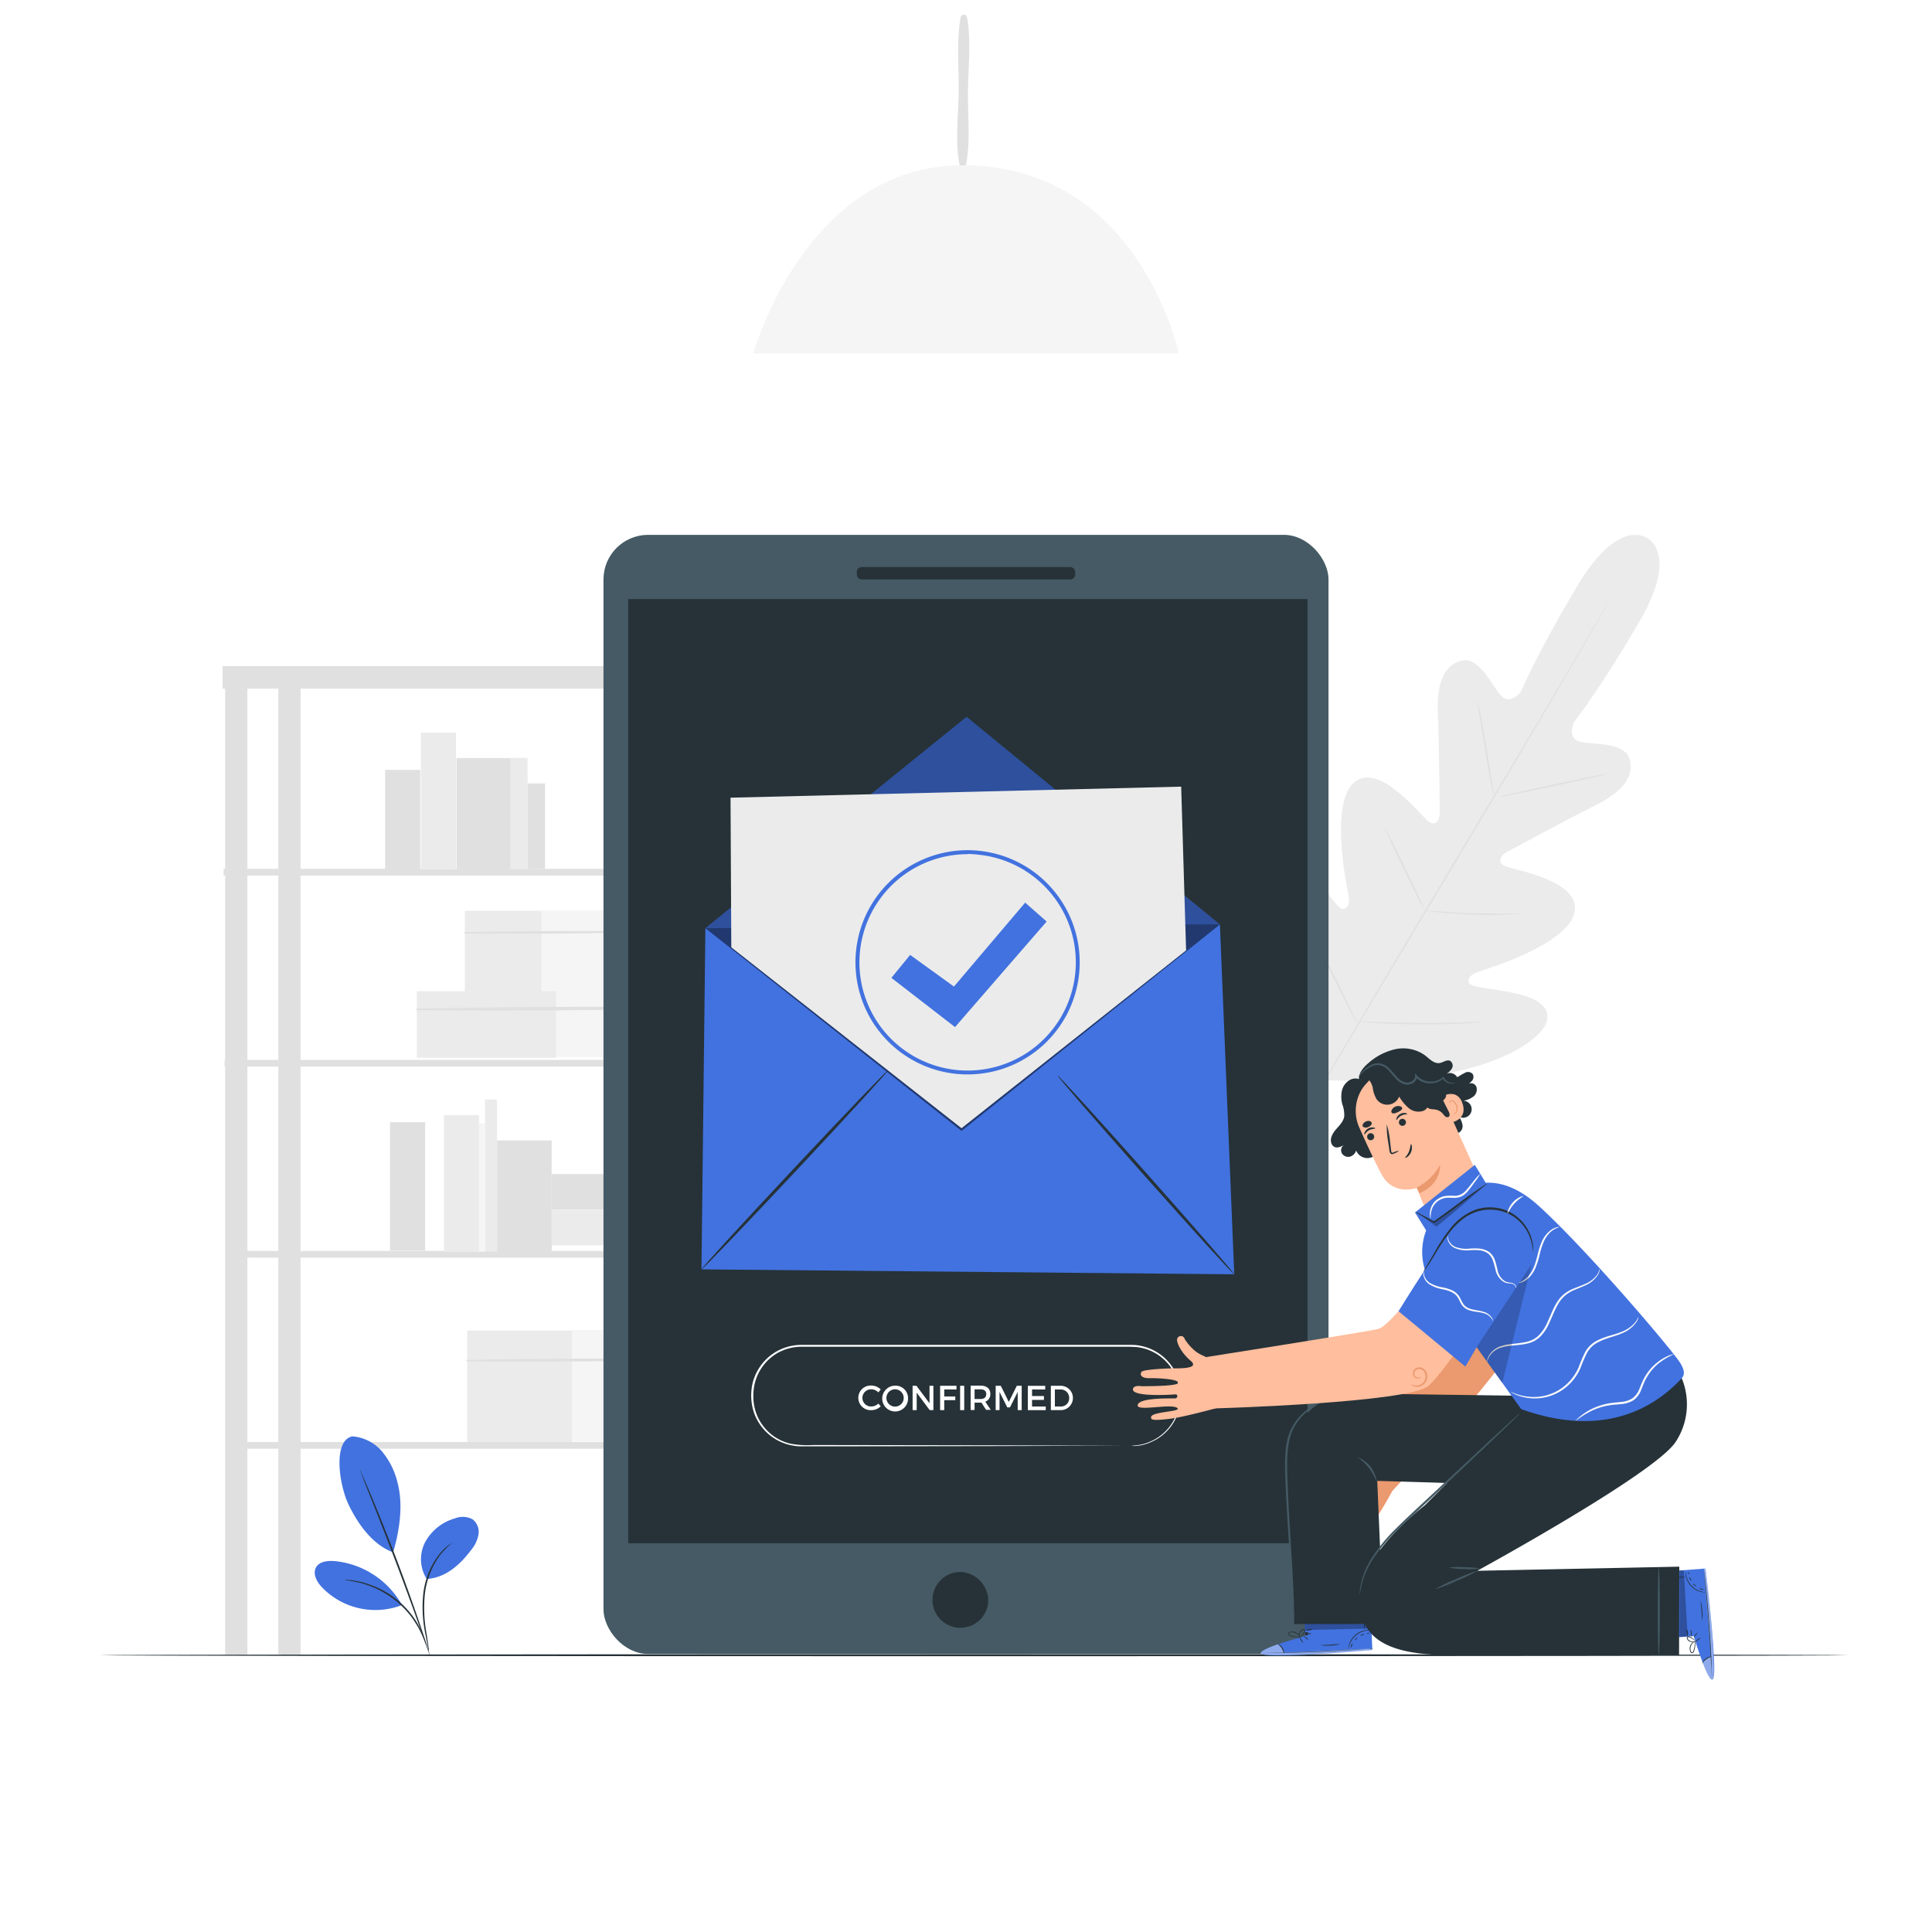 <svg class="animated" id="freepik_stories-confirmed" xmlns="http://www.w3.org/2000/svg" viewBox="0 0 500 500" version="1.1" xmlns:xlink="http://www.w3.org/1999/xlink" xmlns:svgjs="http://svgjs.com/svgjs"><style>svg#freepik_stories-confirmed:not(.animated) .animable {opacity: 0;}svg#freepik_stories-confirmed.animated #freepik--background-complete--inject-1 {animation: 1s 1 forwards cubic-bezier(.36,-0.01,.5,1.38) slideRight;animation-delay: 0s;}svg#freepik_stories-confirmed.animated #freepik--Floor--inject-1 {animation: 1s 1 forwards cubic-bezier(.36,-0.01,.5,1.38) slideRight;animation-delay: 0s;}svg#freepik_stories-confirmed.animated #freepik--Device--inject-1 {animation: 1s 1 forwards cubic-bezier(.36,-0.01,.5,1.38) zoomOut;animation-delay: 0s;}svg#freepik_stories-confirmed.animated #freepik--Envelope--inject-1 {animation: 1s 1 forwards cubic-bezier(.36,-0.01,.5,1.38) slideDown,1.5s Infinite  linear floating;animation-delay: 0s,1s;}svg#freepik_stories-confirmed.animated #freepik--Character--inject-1 {animation: 1s 1 forwards cubic-bezier(.36,-0.01,.5,1.38) slideDown;animation-delay: 0s;}svg#freepik_stories-confirmed.animated #freepik--Plant--inject-1 {animation: 1s 1 forwards cubic-bezier(.36,-0.01,.5,1.38) slideRight,1.5s Infinite  linear wind;animation-delay: 0s,1s;}            @keyframes slideRight {                0% {                    opacity: 0;                    transform: translateX(30px);                }                100% {                    opacity: 1;                    transform: translateX(0);                }            }                    @keyframes zoomOut {                0% {                    opacity: 0;                    transform: scale(1.5);                }                100% {                    opacity: 1;                    transform: scale(1);                }            }                    @keyframes slideDown {                0% {                    opacity: 0;                    transform: translateY(-30px);                }                100% {                    opacity: 1;                    transform: translateY(0);                }            }                    @keyframes floating {                0% {                    opacity: 1;                    transform: translateY(0px);                }                50% {                    transform: translateY(-10px);                }                100% {                    opacity: 1;                    transform: translateY(0px);                }            }                    @keyframes wind {                0% {                    transform: rotate( 0deg );                }                25% {                    transform: rotate( 1deg );                }                75% {                    transform: rotate( -1deg );                }            }        </style><g id="freepik--background-complete--inject-1" class="animable" style="transform-origin: 243.526px 216.066px;"><path d="M426.27,139.26s-7.25-5.57-17.82,12S393.61,179,393.61,179s-2.72,3.64-5.16,1-5.52-10-10.07-9.05c-4.71,1-6.6,6-6.26,13.67s.48,24.38.48,25.9-1,3.6-3,2-12.84-15.57-19.18-10-1.91,26.68-1.46,29-.08,3.25-1.2,3.74-4.33-4.57-7.59-8.43-7.72-7.77-11.11-4.25-5.5,19,7.48,45.24l6.81,11.78,13.66.21c29.27-1.32,41.78-10.62,43.23-15.29s-4.13-6.68-9.09-7.67-10.93-1.37-11.05-2.59.46-2.12,2.71-2.85,22.87-7,24.68-15.27-15.72-11-18-12-.93-2.86.37-3.57,16.07-8.7,22.92-12.09,10.35-7.48,8.94-12.08c-1.35-4.44-9.26-3.6-12.78-4.45s-1.65-5-1.65-5,6.91-8.68,17.16-26.4,1.64-21.43,1.64-21.43" style="fill: rgb(235, 235, 235); transform-origin: 377.981px 209.116px;" id="eloxqonptnkjj" class="animable"></path><path d="M416.77,155s-.06.13-.19.38l-.62,1.1c-.55,1-1.36,2.39-2.39,4.21-2.08,3.65-5.13,8.92-8.92,15.41-7.58,13-18.2,30.84-30,50.52s-22.46,37.51-30.1,50.45l-9,15.35-2.46,4.16-.65,1.08c-.15.25-.23.36-.23.36s.06-.13.19-.38.35-.63.61-1.1l2.4-4.21c2.08-3.65,5.13-8.92,8.92-15.41,7.58-13,18.2-30.84,30-50.52s22.46-37.51,30.1-50.45l9-15.34,2.46-4.17.65-1.08C416.69,155.06,416.77,155,416.77,155Z" style="fill: rgb(224, 224, 224); transform-origin: 374.49px 226.51px;" id="el8znvkw725pp" class="animable"></path><path d="M382.28,181.33a4,4,0,0,1,.28.94c.15.62.35,1.51.58,2.62.46,2.21,1,5.28,1.57,8.69s1,6.39,1.39,8.71c.17,1.05.32,1.93.43,2.64a5.27,5.27,0,0,1,.13,1,4.25,4.25,0,0,1-.29-.94c-.15-.61-.35-1.51-.57-2.62-.44-2.21-.95-5.29-1.51-8.7s-1.06-6.38-1.44-8.7c-.18-1-.33-1.92-.45-2.63A4.74,4.74,0,0,1,382.28,181.33Z" style="fill: rgb(224, 224, 224); transform-origin: 384.47px 193.63px;" id="el5jvghs2qe07" class="animable"></path><path d="M387.88,206.23c0-.11,6.27-1.54,14-3.18s14.1-2.89,14.13-2.78-6.26,1.54-14,3.19S387.91,206.35,387.88,206.23Z" style="fill: rgb(224, 224, 224); transform-origin: 401.945px 203.251px;" id="ela908umek4an" class="animable"></path><path d="M368.41,235.64a4.24,4.24,0,0,1,1,0l2.72.2c2.3.17,5.48.39,9,.5s6.7.12,9,.1h2.73a3.89,3.89,0,0,1,1,0,4.35,4.35,0,0,1-1,.12c-.65,0-1.58.11-2.73.15-2.31.1-5.5.15-9,0s-6.71-.38-9-.62c-1.15-.13-2.08-.24-2.72-.34A3.92,3.92,0,0,1,368.41,235.64Z" style="fill: rgb(224, 224, 224); transform-origin: 381.135px 236.208px;" id="elesqbwwbdqm" class="animable"></path><path d="M358.38,214.23a3.56,3.56,0,0,1,.48.8c.31.61.7,1.35,1.16,2.24,1,1.9,2.26,4.54,3.68,7.47s2.68,5.58,3.57,7.52c.41.9.76,1.67,1,2.3a3.48,3.48,0,0,1,.33.87,3.56,3.56,0,0,1-.48-.8c-.31-.61-.7-1.36-1.16-2.24-1-1.9-2.26-4.54-3.68-7.47s-2.68-5.59-3.57-7.52l-1-2.3A4.31,4.31,0,0,1,358.38,214.23Z" style="fill: rgb(224, 224, 224); transform-origin: 363.49px 224.83px;" id="el5xacksqbw0s" class="animable"></path><path d="M337.89,238a7.56,7.56,0,0,1,.6,1l1.5,2.87c1.24,2.43,2.94,5.8,4.79,9.53s3.51,7.13,4.69,9.59l1.37,2.93a5.47,5.47,0,0,1,.45,1.1,9.15,9.15,0,0,1-.6-1l-1.49-2.87c-1.25-2.43-2.95-5.8-4.8-9.53s-3.5-7.12-4.68-9.59l-1.38-2.93A5.21,5.21,0,0,1,337.89,238Z" style="fill: rgb(224, 224, 224); transform-origin: 344.59px 251.51px;" id="el36nhuw16dln" class="animable"></path><path d="M351.16,264.31a6.88,6.88,0,0,1,1.27,0l3.46.14c2.92.11,7,.24,11.42.27s8.5-.05,11.42-.13l3.47-.09a7.88,7.88,0,0,1,1.27,0,7.44,7.44,0,0,1-1.27.15c-.81.07-2,.15-3.46.22-2.92.15-7,.28-11.43.25s-8.51-.21-11.43-.4c-1.47-.09-2.65-.18-3.46-.26A6.69,6.69,0,0,1,351.16,264.31Z" style="fill: rgb(224, 224, 224); transform-origin: 367.315px 264.702px;" id="elfrx3sy49vzh" class="animable"></path><g id="el0le1cd089ire"><rect x="58.27" y="172.79" width="5.75" height="255.52" style="fill: rgb(224, 224, 224); transform-origin: 61.145px 300.55px; transform: rotate(-0.31deg);" class="animable" id="el9prpk1jx12i"></rect></g><g id="el4z4o3v2t8bk"><rect x="72.03" y="172.71" width="5.75" height="255.52" style="fill: rgb(224, 224, 224); transform-origin: 74.905px 300.47px; transform: rotate(-0.31deg);" class="animable" id="elrmrroudjvsj"></rect></g><g id="eltq2vygmglo8"><rect x="192.3" y="172.07" width="5.75" height="255.52" style="fill: rgb(224, 224, 224); transform-origin: 195.175px 299.83px; transform: rotate(-0.31deg);" class="animable" id="el06il83ygxyv"></rect></g><g id="elxkht44uyzdn"><rect x="206.07" y="172" width="5.75" height="255.52" style="fill: rgb(224, 224, 224); transform-origin: 208.945px 299.76px; transform: rotate(-0.31deg);" class="animable" id="elydigjno10d"></rect></g><g id="elyg01pa3kh"><rect x="57.6" y="172.39" width="153.55" height="5.83" style="fill: rgb(224, 224, 224); transform-origin: 134.375px 175.305px; transform: rotate(-0.31deg);" class="animable" id="elvaijajoz2b"></rect></g><g id="elmk9u2ghlw5"><rect x="57.87" y="224.85" width="153.55" height="1.74" style="fill: rgb(224, 224, 224); transform-origin: 134.645px 225.72px; transform: rotate(-0.31deg);" class="animable" id="elh6uonnpcipe"></rect></g><g id="ele0kzemg5wfl"><rect x="58.13" y="274.3" width="153.55" height="1.74" style="fill: rgb(224, 224, 224); transform-origin: 134.905px 275.17px; transform: rotate(-0.31deg);" class="animable" id="elfc1qava3cm6"></rect></g><g id="els5ecq10g7k"><rect x="58.4" y="323.74" width="153.55" height="1.74" style="fill: rgb(224, 224, 224); transform-origin: 135.175px 324.61px; transform: rotate(-0.31deg);" class="animable" id="elr956c0ft83o"></rect></g><g id="eld5okscvz07g"><rect x="58.66" y="373.19" width="153.55" height="1.74" style="fill: rgb(224, 224, 224); transform-origin: 135.435px 374.06px; transform: rotate(-0.31deg);" class="animable" id="el44b1itn90ms"></rect></g><g id="el5t907pzi6ai"><rect x="120.91" y="344.34" width="27.2" height="28.86" style="fill: rgb(235, 235, 235); transform-origin: 134.51px 358.77px; transform: rotate(-0.573deg);" class="animable" id="elg6j2ezftbed"></rect></g><g id="eluw6unnsq1r"><rect x="147.99" y="344.19" width="27.2" height="28.86" style="fill: rgb(245, 245, 245); transform-origin: 161.59px 358.62px; transform: rotate(-0.31deg);" class="animable" id="el4stksm6927t"></rect></g><path d="M120.88,352.31c18.07.18,36.2,0,54.27-.26a.21.21,0,0,0,0-.42c-18.07-.09-36.2-.05-54.27.32a.18.18,0,0,0,0,.36Z" style="fill: rgb(224, 224, 224); transform-origin: 148.031px 351.986px;" id="elugifmw9t5yf" class="animable"></path><g id="el1c64tj6fyjc"><rect x="120.31" y="235.7" width="19.92" height="21.13" style="fill: rgb(235, 235, 235); transform-origin: 130.27px 246.265px; transform: rotate(-0.573deg);" class="animable" id="elgh4m7xxcwod"></rect></g><g id="elplijvvv9u6o"><rect x="140.14" y="235.59" width="19.92" height="21.13" style="fill: rgb(245, 245, 245); transform-origin: 150.1px 246.155px; transform: rotate(-0.573deg);" class="animable" id="el1pcmckcns7p"></rect></g><path d="M120.29,241.59q19.86.16,39.75-.18a.22.22,0,0,0,0-.43c-13.23-.07-26.51,0-39.75.25a.18.18,0,0,0,0,.36Z" style="fill: rgb(224, 224, 224); transform-origin: 140.162px 241.298px;" id="eldi51z9ww5st" class="animable"></path><g id="el47bvd1iyyic"><rect x="107.88" y="256.53" width="36.2" height="17.22" style="fill: rgb(235, 235, 235); transform-origin: 125.98px 265.14px; transform: rotate(-0.573deg);" class="animable" id="el8ceryxlmsxf"></rect></g><g id="elp7ocjcwdvh"><rect x="143.9" y="256.33" width="36.2" height="17.22" style="fill: rgb(245, 245, 245); transform-origin: 162px 264.94px; transform: rotate(-0.573deg);" class="animable" id="elrdaitl4bcqa"></rect></g><path d="M107.86,261.41c24,.27,48.18,0,72.22-.35a.22.22,0,0,0,0-.43c-24.05-.12-48.18-.11-72.22.42a.18.18,0,0,0,0,.36Z" style="fill: rgb(224, 224, 224); transform-origin: 143.968px 261.044px;" id="elxmv7t5tpxw" class="animable"></path><g id="elbla8kfcv60u"><rect x="108.92" y="189.61" width="9.09" height="35.45" style="fill: rgb(235, 235, 235); transform-origin: 113.465px 207.335px; transform: rotate(-0.31deg);" class="animable" id="elhorvhsqhsst"></rect></g><g id="elmvtdf4fkg9j"><rect x="99.67" y="199.24" width="9.09" height="25.78" style="fill: rgb(224, 224, 224); transform-origin: 104.215px 212.13px; transform: rotate(-0.31deg);" class="animable" id="el470lh05owf1"></rect></g><g id="el3ui2fp94hpn"><rect x="118.14" y="196.19" width="14.13" height="28.73" style="fill: rgb(224, 224, 224); transform-origin: 125.205px 210.555px; transform: rotate(-0.31deg);" class="animable" id="elwm607w3syl"></rect></g><g id="elsa943ikadee"><rect x="132.05" y="196.14" width="4.49" height="28.73" style="fill: rgb(235, 235, 235); transform-origin: 134.295px 210.505px; transform: rotate(-0.573deg);" class="animable" id="elb39ydi7cs9"></rect></g><g id="el6dg1dwqpyfr"><rect x="136.56" y="202.75" width="4.49" height="22.09" style="fill: rgb(224, 224, 224); transform-origin: 138.805px 213.795px; transform: rotate(-0.31deg);" class="animable" id="elvshhsb1z739"></rect></g><g id="elr5erqjwk6n"><rect x="100.93" y="290.43" width="9.09" height="33.24" style="fill: rgb(224, 224, 224); transform-origin: 105.475px 307.05px; transform: rotate(22.29deg);" class="animable" id="eldtkd9mjb15"></rect></g><g id="elnj0lkepng3n"><rect x="114.87" y="288.59" width="9.09" height="35.45" style="fill: rgb(235, 235, 235); transform-origin: 119.415px 306.315px; transform: rotate(-0.31deg);" class="animable" id="elbqe9lddsmoj"></rect></g><g id="elb15wks7lryk"><rect x="128.64" y="295.15" width="14.13" height="28.73" style="fill: rgb(224, 224, 224); transform-origin: 135.705px 309.515px; transform: rotate(-0.31deg);" class="animable" id="elnhvhyg09ie"></rect></g><g id="elwoyv0br172m"><rect x="125.52" y="284.55" width="3.09" height="39.37" style="fill: rgb(235, 235, 235); transform-origin: 127.065px 304.235px; transform: rotate(-0.31deg);" class="animable" id="el5u9kxbayjzs"></rect></g><g id="el8j2fkizty9a"><rect x="123.99" y="290.7" width="1.55" height="33.24" style="fill: rgb(245, 245, 245); transform-origin: 124.765px 307.32px; transform: rotate(-0.31deg);" class="animable" id="el2vtww5d1unl"></rect></g><g id="elx6vqmxeh4zb"><rect x="158.83" y="306.44" width="1.55" height="33.24" style="fill: rgb(245, 245, 245); transform-origin: 159.605px 323.06px; transform: rotate(-90.31deg);" class="animable" id="el30skghwcqha"></rect></g><g id="elkk9gwyjyey"><rect x="142.81" y="313.08" width="36.23" height="9.19" style="fill: rgb(235, 235, 235); transform-origin: 160.925px 317.675px; transform: rotate(-0.31deg);" class="animable" id="el82gzfnvs308"></rect></g><g id="elwlt3ibs3o"><rect x="142.76" y="303.84" width="29.1" height="9.19" style="fill: rgb(224, 224, 224); transform-origin: 157.31px 308.435px; transform: rotate(-0.573deg);" class="animable" id="el1qhoyy5l0h1"></rect></g><path d="M249.93,43c1.29-6.1.51-13.06.58-19.28s.86-13.17-.25-19.31a.86.86,0,0,0-1.64,0c-1.12,6.15-.46,13.06-.52,19.31s-1,13.18.3,19.28a.8.8,0,0,0,1.53,0Z" style="fill: rgb(224, 224, 224); transform-origin: 249.282px 23.688px;" id="elldm6csms8i" class="animable"></path><path d="M194.94,91.45H305.06s-10.17-48.67-55.89-48.67C208.49,42.78,194.94,91.45,194.94,91.45Z" style="fill: rgb(245, 245, 245); transform-origin: 250px 67.115px;" id="elbck8ue6ub1r" class="animable"></path></g><g id="freepik--Floor--inject-1" class="animable" style="transform-origin: 252.105px 428.37px;"><path d="M478.44,428.37c0,.14-101.34.26-226.32.26s-226.35-.12-226.35-.26,101.32-.26,226.35-.26S478.44,428.22,478.44,428.37Z" style="fill: rgb(38, 50, 56); transform-origin: 252.105px 428.37px;" id="elqe3r317kb3k" class="animable"></path></g><g id="freepik--Device--inject-1" class="animable animator-active" style="transform-origin: 250px 283.23px;"><rect x="156.18" y="138.42" width="187.64" height="289.62" rx="11.55" style="fill: rgb(69, 90, 100); transform-origin: 250px 283.23px;" id="eleunpmlioo35" class="animable"></rect><path d="M255.75,414.57a7.22,7.22,0,1,1-7.2-7.74A7.49,7.49,0,0,1,255.75,414.57Z" style="fill: rgb(38, 50, 56); transform-origin: 248.542px 414.05px;" id="el0jjxjnt2991t" class="animable"></path><rect x="221.74" y="146.76" width="56.51" height="3.2" rx="1.22" style="fill: rgb(38, 50, 56); transform-origin: 249.995px 148.36px;" id="eldg0qcjg0lhu" class="animable"></rect><rect x="162.58" y="155.04" width="175.8" height="244.35" style="fill: rgb(38, 50, 56); transform-origin: 250.48px 277.215px;" id="el72zf03zmyy3" class="animable"></rect><path d="M292.74,374.17l.65-.06a13.39,13.39,0,0,0,1.88-.25,12.62,12.62,0,0,0,2.9-1,12.14,12.14,0,0,0,3.41-2.4,12.39,12.39,0,0,0,2.86-4.36,13.49,13.49,0,0,0,.81-6.12A12.54,12.54,0,0,0,296.13,349a14.16,14.16,0,0,0-2.08-.4c-.72,0-1.44-.08-2.19-.07H287.3l-9.67,0-21.35,0-48.91,0a12.76,12.76,0,0,0-6.06,1.58A12.48,12.48,0,0,0,195,360.28a13.32,13.32,0,0,0,.91,6,12.83,12.83,0,0,0,3.49,4.76,12.54,12.54,0,0,0,5.18,2.59,24.55,24.55,0,0,0,5.75.35H216l39.95.06,26.93.08,7.32.05,1.9,0,.65,0-.65,0-1.9,0-7.32,0-26.93.08-39.95.06h-8.61c-.49,0-1,0-1.49-.09a14.58,14.58,0,0,1-1.47-.26,13,13,0,0,1-5.39-2.69,13.37,13.37,0,0,1-3.64-4.95,13.83,13.83,0,0,1-.95-6.18,12.61,12.61,0,0,1,1.95-6,12.89,12.89,0,0,1,4.66-4.44,13.23,13.23,0,0,1,6.32-1.65l48.91,0,21.35,0h14.23c.74,0,1.49,0,2.23.07a15,15,0,0,1,2.14.43A12.86,12.86,0,0,1,305.54,360a13.69,13.69,0,0,1-.87,6.23,12.61,12.61,0,0,1-2.94,4.41,12.28,12.28,0,0,1-3.49,2.4,12.81,12.81,0,0,1-2.95,1,11.91,11.91,0,0,1-1.9.19C293,374.18,292.74,374.17,292.74,374.17Z" style="fill: rgb(255, 255, 255); transform-origin: 250.005px 361.18px;" id="elsie2u37wxhj" class="animable"></path><path d="M227.93,359.58l-.62.78a2.43,2.43,0,0,0-1.75-.8,2.22,2.22,0,1,0,0,4.43,2.57,2.57,0,0,0,1.75-.74l.63.7a3.58,3.58,0,0,1-2.44,1,3.19,3.19,0,1,1,0-6.37A3.48,3.48,0,0,1,227.93,359.58Z" style="fill: rgb(255, 255, 255); transform-origin: 225.036px 361.765px;" id="el6fp2udxjtvd" class="animable"></path><path d="M235,361.79a3.34,3.34,0,1,1-3.34-3.18A3.22,3.22,0,0,1,235,361.79Zm-5.6,0a2.26,2.26,0,0,0,2.27,2.24,2.24,2.24,0,1,0-2.27-2.24Z" style="fill: rgb(255, 255, 255); transform-origin: 231.664px 361.949px;" id="el8mghkq4v3q7" class="animable"></path><path d="M240.6,364.94l-3.36-4.52v4.52h-1.06v-6.3h1l3.38,4.53v-4.53h1v6.3Z" style="fill: rgb(255, 255, 255); transform-origin: 238.87px 361.79px;" id="elgdjo8hebht" class="animable"></path><path d="M244.37,359.59v1.82h2.86v.95h-2.86v2.58H243.3v-6.3h4.24v.95Z" style="fill: rgb(255, 255, 255); transform-origin: 245.42px 361.79px;" id="elw62hx2pj73a" class="animable"></path><path d="M248.48,364.94v-6.3h1.06v6.3Z" style="fill: rgb(255, 255, 255); transform-origin: 249.01px 361.79px;" id="el19es56ligqh" class="animable"></path><path d="M254,363h-1.78v1.9H251.2v-6.3h2.55c1.61,0,2.54.78,2.54,2.15a2,2,0,0,1-1.3,2l1.41,2.11h-1.21Zm-.29-.94c1,0,1.53-.42,1.53-1.27s-.55-1.23-1.53-1.23h-1.49v2.5Z" style="fill: rgb(255, 255, 255); transform-origin: 253.8px 361.75px;" id="el38ojk4pf6x6" class="animable"></path><path d="M263.38,364.94v-4.71l-2,4h-.7l-2-4v4.71h-1v-6.3H259l2.08,4.18,2.07-4.18h1.26v6.3Z" style="fill: rgb(255, 255, 255); transform-origin: 261.045px 361.79px;" id="el9r0nypzv8b" class="animable"></path><path d="M267.09,359.59v1.7h3.08v1h-3.08V364h3.55v.95H266v-6.3h4.5v.95Z" style="fill: rgb(255, 255, 255); transform-origin: 268.32px 361.8px;" id="el5pvyuji9q5a" class="animable"></path><path d="M274.52,358.64a3.15,3.15,0,1,1,0,6.3h-2.56v-6.3ZM273,364h1.54a2.11,2.11,0,0,0,2.16-2.19,2.15,2.15,0,0,0-2.2-2.21H273Z" style="fill: rgb(255, 255, 255); transform-origin: 274.815px 361.79px;" id="elbvr8piypw6g" class="animable"></path></g><g id="freepik--Envelope--inject-1" class="animable" style="transform-origin: 250.48px 257.656px;"><polygon points="182.55 240.22 315.71 239.26 319.42 329.79 181.54 328.51 182.55 240.22" style="fill: #4272DF; transform-origin: 250.48px 284.525px;" id="elv5lulzkpnms" class="animable"></polygon><polyline points="182.55 240.22 250.15 185.52 315.71 239.26" style="fill: #4272DF; transform-origin: 249.13px 212.87px;" id="eluopk1uhcs9h" class="animable"></polyline><g id="elgeiggj0qmz"><g style="opacity: 0.3; transform-origin: 249.13px 212.87px;" class="animable" id="elhl9x4spywvl"><polyline points="182.55 240.22 250.15 185.52 315.71 239.26" id="elixdl7x890wn" class="animable" style="transform-origin: 249.13px 212.87px;"></polyline></g></g><path d="M181.54,328.51c-.17-.15,10.49-11.79,23.81-26s24.24-25.59,24.41-25.43-10.49,11.79-23.81,26S181.71,328.67,181.54,328.51Z" style="fill: rgb(38, 50, 56); transform-origin: 205.65px 302.795px;" id="eldr418gjj1rl" class="animable"></path><path d="M319.42,329.79c-.17.15-10.55-11.25-23.18-25.47s-22.74-25.87-22.57-26,10.55,11.25,23.18,25.47S319.59,329.64,319.42,329.79Z" style="fill: rgb(38, 50, 56); transform-origin: 296.545px 304.055px;" id="el9oxw6oje5zv" class="animable"></path><g id="el8gfjte0xwjd"><g style="opacity: 0.5; transform-origin: 249.13px 265.97px;" class="animable" id="elru0sfau637"><polyline points="315.71 239.26 248.84 292.68 182.55 240.22" id="el5ats7l57l7" class="animable" style="transform-origin: 249.13px 265.97px;"></polyline></g></g><polygon points="189.26 245.17 189.06 206.44 305.69 203.58 306.96 245.96 248.84 291.98 189.26 245.17" style="fill: rgb(235, 235, 235); transform-origin: 248.01px 247.78px;" id="el9avd5ul5z5m" class="animable"></polygon><path d="M250.47,278.06a29,29,0,0,1-28.89-32.28,29,29,0,0,1,57.66,6.53h0a29,29,0,0,1-28.77,25.75Zm-.08-57a28,28,0,1,0,27.85,31.17h0a28,28,0,0,0-24.68-31A28.2,28.2,0,0,0,250.39,221Z" style="fill: #4272DF; transform-origin: 250.409px 249.045px;" id="el1kyuk1m34um" class="animable"></path><polygon points="230.69 253.07 235.54 247.13 246.88 255.32 265.31 233.6 270.87 238.49 247.16 265.81 230.69 253.07" style="fill: #4272DF; transform-origin: 250.78px 249.705px;" id="el0lvp8ryw2cda" class="animable"></polygon></g><g id="freepik--Character--inject-1" class="animable" style="transform-origin: 368.426px 353.036px;"><path d="M375.93,292.34a1.2,1.2,0,0,0,1.77.71,2,2,0,0,0,.78-2,5.79,5.79,0,0,0-.89-2.06,2.2,2.2,0,1,0,1.11-4.12,5.75,5.75,0,0,0,2.62-1.09,2.33,2.33,0,0,0,.74-2.58,1.48,1.48,0,0,0-2.35-.46,4.32,4.32,0,0,0,1.33-1.15,1.48,1.48,0,0,0,.07-1.66,1.61,1.61,0,0,0-1.87-.34,15.68,15.68,0,0,0-1.77,1,4.64,4.64,0,0,1-4.64-.17l-3.73,3.08Z" style="fill: rgb(38, 50, 56); transform-origin: 375.644px 285.324px;" id="elgqvmxsql6zg" class="animable"></path><path d="M356,275.41a5.71,5.71,0,0,0-3.88,4.77,3,3,0,0,0,.55,2.25,2.69,2.69,0,0,0,2.63.72,6.79,6.79,0,0,0,2.51-1.31,5,5,0,0,0,2.36-3.13,3.2,3.2,0,0,0-2-3.13,4.71,4.71,0,0,0-3.83.22" style="fill: rgb(38, 50, 56); transform-origin: 356.129px 279.259px;" id="elm10eydjc4h" class="animable"></path><path d="M359.23,293.88a11.63,11.63,0,0,1-1.65,3.72,4.88,4.88,0,0,1-3.37,2.09,3.12,3.12,0,0,1-3.24-1.94,2.31,2.31,0,0,1-1.66,1.6,1.91,1.91,0,0,1-2.06-.92,1.64,1.64,0,0,1,.58-2.11c-.8.45-1.8.91-2.59.44a1.64,1.64,0,0,1-.7-.93c-.41-1.26.37-2.58,1.24-3.58s1.89-2,2.1-3.28a7.68,7.68,0,0,0-.47-3.12,7.41,7.41,0,0,1-.14-3.5,4.3,4.3,0,0,1,2-2.82,3,3,0,0,1,3.32.19l.17,1.7,6.5,12.46" style="fill: rgb(38, 50, 56); transform-origin: 351.844px 289.414px;" id="elyplt7gqay2i" class="animable"></path><path d="M374.78,313.7s2.33,24.65.37,27.86-26,36.76-26,36.76l.06,0c-.47.2-1,.39-1.52.6a8,8,0,0,1-2.61.46,11.76,11.76,0,0,1-3.28-.31c-1-.34-1.83.67-1.31,1.43s3.15,1.74,6.41,1.43-.41,3.3-1.72,4.64-5.17,5.69-5.07,6.42c.14,1.07,1.31,1.12,2.59-.25s5.39-5.22,6.07-4.49-6.1,7.46-6.1,7.46-1.68,1.21-.92,2.08c1.35,1.56,8-6.14,8.63-6.89.43-.52,1.19.24.7.77s-6.9,6.58-5.53,8.18c1.05,1.23,5.54-6.29,7.56-6.8s-4,5.35-2.93,6.49c.39.42.74.68,3.7-3.19a110.89,110.89,0,0,0,6.45-10.48c3.15-3.41,34.2-37.12,34.44-43.42.25-6.63,1.44-29.07,1.44-29.07Z" style="fill: rgb(235, 153, 110); transform-origin: 368.159px 356.683px;" id="elas44qyddmah" class="animable"></path><path d="M337.75,423.42l-.29-9.15,17.14-.64.56,13.38-1.06.11c-4.72.44-24,1.9-27.23,1.06C323.31,427.24,337.75,423.42,337.75,423.42Z" style="fill: #4272DF; transform-origin: 340.733px 421.033px;" id="el4w8cit2u66o" class="animable"></path><g id="el619ku5h340s"><g style="opacity: 0.4; transform-origin: 340.709px 426.954px;" class="animable" id="el7lsept90gk7"><path d="M330.7,425.54s-5.05,1.66-4.38,2.48,20.23.07,28.84-1l-.05-.38-22.81,1.06S331.7,425.54,330.7,425.54Z" style="fill: rgb(255, 255, 255); transform-origin: 340.709px 426.954px;" id="eljkvv1wm9nu" class="animable"></path></g></g><path d="M355.38,426.61l-.29,0-.84.08-3.11.26c-2.63.19-6.26.41-10.28.57s-7.66.21-10.29.22h-3.12l-.85,0a1,1,0,0,1-.3,0l.3,0,.85,0,3.11-.05c2.64-.05,6.28-.13,10.29-.29s7.65-.35,10.28-.51l3.11-.19.85,0Z" style="fill: rgb(38, 50, 56); transform-origin: 340.84px 427.181px;" id="el40eq18ugc8q" class="animable"></path><path d="M332.31,428a6.94,6.94,0,0,0-.63-1.47,7.3,7.3,0,0,0-1.11-1.15,2.29,2.29,0,0,1,1.28,1A2.24,2.24,0,0,1,332.31,428Z" style="fill: rgb(38, 50, 56); transform-origin: 331.447px 426.69px;" id="elifzarwravrk" class="animable"></path><path d="M337.27,425.2s-.3-.25-.56-.64a1.88,1.88,0,0,1-.4-.75c.05,0,.3.25.57.63S337.32,425.17,337.27,425.2Z" style="fill: rgb(38, 50, 56); transform-origin: 336.794px 424.505px;" id="el8lm2hwamvnf" class="animable"></path><path d="M338.63,424.41s-.31-.12-.62-.38-.52-.49-.48-.54.31.13.62.38S338.67,424.37,338.63,424.41Z" style="fill: rgb(38, 50, 56); transform-origin: 338.08px 423.946px;" id="eldybef8ps1hh" class="animable"></path><path d="M339.45,422.76a2.09,2.09,0,0,1-.89.15.45.45,0,1,1,0-.21A2.05,2.05,0,0,1,339.45,422.76Z" style="fill: rgb(38, 50, 56); transform-origin: 338.561px 422.805px;" id="elst2ufxknfwi" class="animable"></path><path d="M339.71,421.61a1.81,1.81,0,0,1-1,.33,1.86,1.86,0,0,1-1-.1,6.2,6.2,0,0,1,1-.11A5.14,5.14,0,0,1,339.71,421.61Z" style="fill: rgb(38, 50, 56); transform-origin: 338.71px 421.789px;" id="elqaoceefnyt" class="animable"></path><path d="M336.63,423.73a3.18,3.18,0,0,1-1.1,0,6.71,6.71,0,0,1-1.18-.21,3.54,3.54,0,0,1-.68-.25.62.62,0,0,1-.29-.34.43.43,0,0,1,.15-.44,2,2,0,0,1,2.52.49,1.92,1.92,0,0,1,.39.72.69.69,0,0,1,0,.3,3.18,3.18,0,0,0-.54-.92,2,2,0,0,0-1-.58,1.71,1.71,0,0,0-1.31.14c-.17.14-.09.34.11.45a3.32,3.32,0,0,0,.62.24,6.9,6.9,0,0,0,1.15.25C336.21,423.71,336.63,423.69,336.63,423.73Z" style="fill: rgb(38, 50, 56); transform-origin: 334.999px 423.12px;" id="el5yi37sqmd9c" class="animable"></path><path d="M336.35,423.79a1.09,1.09,0,0,1-.15-.76,1.65,1.65,0,0,1,.27-.81,1.08,1.08,0,0,1,.89-.6.44.44,0,0,1,.36.49,1.06,1.06,0,0,1-.17.5,3.32,3.32,0,0,1-.49.69c-.34.35-.6.49-.62.47s.21-.21.51-.57a3.7,3.7,0,0,0,.43-.67c.14-.24.23-.67-.05-.7s-.54.26-.7.49a1.89,1.89,0,0,0-.29.73A4.08,4.08,0,0,0,336.35,423.79Z" style="fill: rgb(38, 50, 56); transform-origin: 336.954px 422.705px;" id="el38p6hlm12zv" class="animable"></path><path d="M354.85,421.93s-.49,0-1.26.09a5.57,5.57,0,0,0-2.72,1.25,5.5,5.5,0,0,0-1.63,2.5c-.24.75-.24,1.24-.28,1.24a1.18,1.18,0,0,1,0-.35,4.7,4.7,0,0,1,.15-.93,5.21,5.21,0,0,1,4.47-3.85,4.25,4.25,0,0,1,.94,0A.92.92,0,0,1,354.85,421.93Z" style="fill: rgb(38, 50, 56); transform-origin: 351.898px 424.432px;" id="ell6h5gu4jpq" class="animable"></path><path d="M352.81,414.87a30,30,0,0,1,.28,3.51,28.41,28.41,0,0,1,.07,3.53,32.9,32.9,0,0,1-.28-3.52A28.24,28.24,0,0,1,352.81,414.87Z" style="fill: rgb(38, 50, 56); transform-origin: 352.985px 418.39px;" id="elzn9ualz1isi" class="animable"></path><path d="M346.72,425.52a9.76,9.76,0,0,1-2.49.34,10.06,10.06,0,0,1-2.52-.1c0-.06,1.13,0,2.51-.11S346.71,425.46,346.72,425.52Z" style="fill: rgb(38, 50, 56); transform-origin: 344.215px 425.698px;" id="elhtlenjbc8te" class="animable"></path><path d="M350.08,425.39s-.09.24-.19.5-.16.49-.22.49-.1-.27,0-.57S350,425.35,350.08,425.39Z" style="fill: rgb(38, 50, 56); transform-origin: 349.845px 425.882px;" id="el28foa8bisig" class="animable"></path><path d="M351.28,423.76s-.06.22-.23.41-.34.31-.39.27.07-.22.24-.41S351.24,423.72,351.28,423.76Z" style="fill: rgb(38, 50, 56); transform-origin: 350.964px 424.1px;" id="elebr3i8j8p4o" class="animable"></path><path d="M353.07,423c0,.06-.24.07-.49.17s-.43.24-.47.2.09-.28.4-.4S353.08,422.92,353.07,423Z" style="fill: rgb(38, 50, 56); transform-origin: 352.587px 423.141px;" id="el1abw773gpyd" class="animable"></path><path d="M354.34,422.59c0,.05-.07.14-.21.2s-.27.07-.3,0,.08-.15.22-.21S354.32,422.53,354.34,422.59Z" style="fill: rgb(38, 50, 56); transform-origin: 354.083px 422.689px;" id="el0dqnkk1wqfug" class="animable"></path><g id="eltemkzv9dw4p"><g style="opacity: 0.3; transform-origin: 346.27px 420.805px;" class="animable" id="elhnc2zzcpk19"><polygon points="354.81 421.47 337.68 421.84 337.63 419.77 354.91 420.38 354.81 421.47" id="eldwbe2cp510d" class="animable" style="transform-origin: 346.27px 420.805px;"></polygon></g></g><path d="M402.27,361.34l-54.18-.74S333,362,333,381.64l1.91,38.67H358l-1.57-37.06c1.29,0,18.77.58,18.77.58Z" style="fill: rgb(38, 50, 56); transform-origin: 367.635px 390.455px;" id="elt2mnsaoaoqc" class="animable"></path><path d="M334.92,420.31a3.23,3.23,0,0,1-.07-.67c0-.49-.07-1.13-.11-1.92l-.41-7.06c-.35-6-1-14.19-1.48-23.31-.16-4.55-.51-8.91,0-12.88a18.82,18.82,0,0,1,.59-2.86,13.45,13.45,0,0,1,1.11-2.53,14.46,14.46,0,0,1,3.14-3.8,16.32,16.32,0,0,1,3.4-2.23,17.17,17.17,0,0,1,2.88-1l1.08-.26.81-.13a3.38,3.38,0,0,1,.67-.07,2.82,2.82,0,0,1-.65.17l-.79.18-1.07.3a21.13,21.13,0,0,0-2.8,1.11,16.43,16.43,0,0,0-3.29,2.24,14.65,14.65,0,0,0-3,3.74,13.56,13.56,0,0,0-1,2.46,19.67,19.67,0,0,0-.56,2.79c-.51,3.88-.15,8.24,0,12.79.45,9.1,1.07,17.33,1.33,23.31.14,3,.21,5.4.24,7.07,0,.8,0,1.43,0,1.93A2.88,2.88,0,0,1,334.92,420.31Z" style="fill: rgb(69, 90, 100); transform-origin: 339.557px 390.95px;" id="el972l4ej1ohj" class="animable"></path><path d="M438.33,423.43l-9.14.61L428,406.94l13.35-1,.15,1c.6,4.7,2.74,24,2,27.17C442.66,437.73,438.33,423.43,438.33,423.43Z" style="fill: #4272DF; transform-origin: 435.827px 420.319px;" id="el0hj6jdf44fc" class="animable"></path><g id="elpuw3aw5plao"><g style="opacity: 0.4; transform-origin: 442.13px 420.335px;" class="animable" id="elp354jkbf8sg"><path d="M440.7,430.4s1.83,5,2.63,4.29-.64-20.22-2-28.78l-.38,0,1.87,22.77S440.66,429.4,440.7,430.4Z" style="fill: rgb(255, 255, 255); transform-origin: 442.13px 420.335px;" id="el0ubw2myjs0x" class="animable"></path></g></g><path d="M440.89,405.7a1.19,1.19,0,0,1,.06.29c0,.25.07.53.11.84.1.84.22,1.88.36,3.1.29,2.62.64,6.24.93,10.25s.49,7.64.59,10.28c0,1.22.07,2.27.1,3.11,0,.32,0,.6,0,.85a1.36,1.36,0,0,1,0,.3,2.29,2.29,0,0,1,0-.3c0-.25,0-.53-.05-.84,0-.85-.1-1.89-.17-3.12-.14-2.63-.35-6.26-.64-10.27s-.63-7.63-.88-10.25c-.11-1.22-.21-2.26-.29-3.1,0-.32-.05-.59-.08-.85S440.89,405.7,440.89,405.7Z" style="fill: rgb(38, 50, 56); transform-origin: 441.969px 420.21px;" id="elj8fjzrquslh" class="animable"></path><path d="M443.05,428.7a7.92,7.92,0,0,0-1.44.69,6.71,6.71,0,0,0-1.11,1.15,2.28,2.28,0,0,1,1-1.32A2.31,2.31,0,0,1,443.05,428.7Z" style="fill: rgb(38, 50, 56); transform-origin: 441.775px 429.619px;" id="el52anedd5ip4" class="animable"></path><path d="M440.12,423.84c0,.05-.24.31-.61.59s-.71.47-.75.42.25-.31.62-.59A2.11,2.11,0,0,1,440.12,423.84Z" style="fill: rgb(38, 50, 56); transform-origin: 439.438px 424.349px;" id="el23x7pdnopg4" class="animable"></path><path d="M439.29,422.51s-.12.32-.36.64-.48.54-.52.5.11-.32.36-.63S439.24,422.48,439.29,422.51Z" style="fill: rgb(38, 50, 56); transform-origin: 438.847px 423.081px;" id="elg5n1va8qkab" class="animable"></path><path d="M437.61,421.76c.06,0,.14.39.18.88a2,2,0,0,1,0,.9c-.06,0-.14-.39-.18-.88S437.55,421.76,437.61,421.76Z" style="fill: rgb(38, 50, 56); transform-origin: 437.707px 422.65px;" id="elix3odr7mlef" class="animable"></path><path d="M436.45,421.54a1.72,1.72,0,0,1,.36,1,1.76,1.76,0,0,1-.06,1,5.23,5.23,0,0,1-.14-1A5.15,5.15,0,0,1,436.45,421.54Z" style="fill: rgb(38, 50, 56); transform-origin: 436.653px 422.54px;" id="eljwiy9fwemyr" class="animable"></path><path d="M438.67,424.53a3,3,0,0,1,.08,1.1,6.38,6.38,0,0,1-.18,1.19,3.43,3.43,0,0,1-.22.69.63.63,0,0,1-.32.3.45.45,0,0,1-.46-.13,2,2,0,0,1,.41-2.54,1.92,1.92,0,0,1,.71-.41.59.59,0,0,1,.29-.05,2.88,2.88,0,0,0-.9.57,1.94,1.94,0,0,0-.54,1,1.65,1.65,0,0,0,.19,1.3c.14.17.34.09.44-.12a3.62,3.62,0,0,0,.22-.63,7.37,7.37,0,0,0,.21-1.16C438.67,425,438.64,424.54,438.67,424.53Z" style="fill: rgb(38, 50, 56); transform-origin: 438.133px 426.179px;" id="ely1ckq0bcrs" class="animable"></path><path d="M438.75,424.81a1.09,1.09,0,0,1-.76.19,1.89,1.89,0,0,1-.82-.24,1.12,1.12,0,0,1-.63-.88.44.44,0,0,1,.48-.37,1.13,1.13,0,0,1,.51.15,3,3,0,0,1,.7.47,1.65,1.65,0,0,1,.49.59s-.21-.2-.58-.48a4.34,4.34,0,0,0-.69-.41c-.25-.13-.67-.21-.7.07s.29.54.52.69a1.78,1.78,0,0,0,.74.26A3.38,3.38,0,0,0,438.75,424.81Z" style="fill: rgb(38, 50, 56); transform-origin: 437.645px 424.258px;" id="eljlotpuc626c" class="animable"></path><path d="M436.24,406.39s0,.49.14,1.26a5.53,5.53,0,0,0,1.33,2.67,5.61,5.61,0,0,0,2.56,1.55c.76.2,1.25.19,1.25.23a1.07,1.07,0,0,1-.35,0,4.26,4.26,0,0,1-.93-.12,5.22,5.22,0,0,1-4-4.34,4,4,0,0,1,0-.94A1,1,0,0,1,436.24,406.39Z" style="fill: rgb(38, 50, 56); transform-origin: 438.866px 409.252px;" id="el0nx0ux7a66u" class="animable"></path><path d="M429.25,408.68a30.94,30.94,0,0,1,3.5-.4,28.72,28.72,0,0,1,3.52-.2,28.09,28.09,0,0,1-3.5.4A28.65,28.65,0,0,1,429.25,408.68Z" style="fill: rgb(38, 50, 56); transform-origin: 432.76px 408.38px;" id="els261uivi1jd" class="animable"></path><path d="M440.11,414.39a9.77,9.77,0,0,1,.43,2.48,9.24,9.24,0,0,1,0,2.52c-.06,0-.07-1.12-.19-2.5S440.05,414.41,440.11,414.39Z" style="fill: rgb(38, 50, 56); transform-origin: 440.362px 416.89px;" id="el1o0vhv22n7k" class="animable"></path><path d="M439.86,411s.24.08.51.17.49.14.49.2-.26.11-.56,0S439.82,411.08,439.86,411Z" style="fill: rgb(38, 50, 56); transform-origin: 440.357px 411.218px;" id="elzoy2hbp9ula" class="animable"></path><path d="M438.19,409.89s.23.06.42.22.32.33.28.38-.22-.06-.42-.22S438.16,409.94,438.19,409.89Z" style="fill: rgb(38, 50, 56); transform-origin: 438.541px 410.196px;" id="eloj2qvx8vrg" class="animable"></path><path d="M437.34,408.14c.06,0,.08.23.18.48s.26.42.22.46-.28-.07-.41-.38S437.29,408.13,437.34,408.14Z" style="fill: rgb(38, 50, 56); transform-origin: 437.505px 408.614px;" id="elqqpymepqk2f" class="animable"></path><path d="M436.91,406.88s.15.06.21.2.08.27,0,.3-.15-.07-.22-.21S436.86,406.9,436.91,406.88Z" style="fill: rgb(38, 50, 56); transform-origin: 437.016px 407.133px;" id="elnp8mcjyq4lo" class="animable"></path><g id="elx0eiipgecpt"><g style="opacity: 0.3; transform-origin: 435.72px 415.035px;" class="animable" id="eluj7gk5gopk"><polygon points="435.78 406.44 436.75 423.55 434.69 423.68 434.69 406.39 435.78 406.44" id="elfg18lwvrsgn" class="animable" style="transform-origin: 435.72px 415.035px;"></polygon></g></g><path d="M382.3,406.52v0s46.17-25.21,51.4-33.42a17.68,17.68,0,0,0,1.54-16.4l-38.85,5.19-27.63,27.67h0c-6,4.77-16.87,14.74-16.87,24.57,0,16.82,21.75,14.07,37.36,14.11,21.34.05,45.29.14,45.29.14l.06-22.93Z" style="fill: rgb(38, 50, 56); transform-origin: 394.232px 392.542px;" id="elqch020efpwj" class="animable"></path><path d="M371.33,411.32a43,43,0,0,0,5.69-2.23,41,41,0,0,0,5.51-2.65,42.29,42.29,0,0,0-5.69,2.24A41.06,41.06,0,0,0,371.33,411.32Z" style="fill: rgb(69, 90, 100); transform-origin: 376.93px 408.88px;" id="elfi2owbum8kw" class="animable"></path><path d="M375,405.7a18.64,18.64,0,0,0,4,.35,19.15,19.15,0,0,0,4.06-.09,19.25,19.25,0,0,0-4-.36A17.83,17.83,0,0,0,375,405.7Z" style="fill: rgb(69, 90, 100); transform-origin: 379.03px 405.823px;" id="ely9dhm1qsadh" class="animable"></path><path d="M393.35,365.78a3.55,3.55,0,0,1-.43.48l-1.32,1.3-4.91,4.73-16.33,15.46c-3.19,3-6.29,5.83-9,8.5A42.92,42.92,0,0,0,355,404a20.9,20.9,0,0,0-2.62,6.2l-.23,1c0,.3-.07.55-.11.78a2.5,2.5,0,0,1-.12.63,2.82,2.82,0,0,1,0-.64c0-.23,0-.49.06-.79s.11-.66.18-1.06a19.88,19.88,0,0,1,2.51-6.35,42,42,0,0,1,6.33-7.91c2.69-2.71,5.78-5.52,9-8.54L386.44,372l5-4.6,1.39-1.24A4.17,4.17,0,0,1,393.35,365.78Z" style="fill: rgb(69, 90, 100); transform-origin: 372.626px 389.195px;" id="elotokax6m5h" class="animable"></path><path d="M379.49,315.69h0a7.91,7.91,0,0,1-11.07-3.95l-1.76-4.29s-6,2.12-9-3.35c-1.7-3.07-4.11-8.31-5.89-12.32a10.63,10.63,0,0,1,1-10.36h0c4.89-6.17,8.77-5.14,16.54-3.88l1.16.19,12.51,27.75A7.91,7.91,0,0,1,379.49,315.69Z" style="fill: rgb(255, 190, 157); transform-origin: 367.269px 296.611px;" id="el96qr9basm66" class="animable"></path><path d="M355.58,294.49a.91.91,0,1,0-1.15.55A.9.9,0,0,0,355.58,294.49Z" style="fill: rgb(38, 50, 56); transform-origin: 354.725px 294.18px;" id="elrlzgs0hmulg" class="animable"></path><path d="M353.12,293.57c.14.05.45-.66,1.21-1.07s1.52-.32,1.55-.46-.16-.19-.5-.24a2,2,0,0,0-1.3.25,2.09,2.09,0,0,0-.9,1C353,293.34,353.06,293.55,353.12,293.57Z" style="fill: rgb(38, 50, 56); transform-origin: 354.472px 292.675px;" id="eloxs1r0641dd" class="animable"></path><path d="M362.16,290a.91.91,0,1,0,1.24-.33A.9.9,0,0,0,362.16,290Z" style="fill: rgb(38, 50, 56); transform-origin: 362.946px 290.457px;" id="elu9erjqsngv" class="animable"></path><path d="M361.4,289.82c.14.05.45-.66,1.21-1.07s1.52-.32,1.55-.46-.16-.19-.5-.24a2,2,0,0,0-1.3.25,2.09,2.09,0,0,0-.9,1C361.32,289.59,361.34,289.8,361.4,289.82Z" style="fill: rgb(38, 50, 56); transform-origin: 362.759px 288.925px;" id="elgftop8vu4iu" class="animable"></path><path d="M362,297.85a3.83,3.83,0,0,0-1.36.4c-.21.08-.39.12-.46,0a1.23,1.23,0,0,1-.17-.64c-.07-.61-.15-1.22-.23-1.86a22.88,22.88,0,0,0-.89-4.75,24.34,24.34,0,0,0,.41,4.81c.09.64.18,1.25.27,1.86a1.4,1.4,0,0,0,.33.88.57.57,0,0,0,.51.13,1.3,1.3,0,0,0,.37-.14C361.6,298.18,362.07,297.91,362,297.85Z" style="fill: rgb(38, 50, 56); transform-origin: 360.447px 294.848px;" id="elp0lh1i06xkb" class="animable"></path><path d="M366.61,307.38a14.49,14.49,0,0,0,6.07-5.91s.44,4.87-5.31,7.34Z" style="fill: rgb(235, 153, 110); transform-origin: 369.649px 305.14px;" id="el66f5azsulds" class="animable"></path><path d="M372.93,283.89c.09-.1,4.4-2.65,5.68,2.05,1.11,4.07-3.49,4.77-3.55,4.64S372.93,283.89,372.93,283.89Z" style="fill: rgb(255, 190, 157); transform-origin: 375.856px 286.852px;" id="elbaklnmi1igp" class="animable"></path><path d="M375.89,288.19s.08,0,.22,0a.74.74,0,0,0,.51-.18,1.8,1.8,0,0,0,.22-1.79,2.32,2.32,0,0,0-.55-.9.83.83,0,0,0-.7-.33.38.38,0,0,0-.33.33c0,.13,0,.2,0,.21s-.11,0-.13-.2a.43.43,0,0,1,.06-.3.55.55,0,0,1,.34-.24,1,1,0,0,1,.93.34,2.48,2.48,0,0,1,.63,1,1.86,1.86,0,0,1-.37,2,.76.76,0,0,1-.65.13C375.93,288.29,375.88,288.21,375.89,288.19Z" style="fill: rgb(235, 153, 110); transform-origin: 376.179px 286.53px;" id="el1o925qfm6mb" class="animable"></path><path d="M370.93,315s10.75-18,27.37-2.85c10.85,9.9,28.55,30.32,34.87,38.32,1.42,1.79,3.63,4.52,2.08,6.2-4.74,5.12-17.66,16.6-41.57,8L371,333.13a15.64,15.64,0,0,1-.09-18.12Z" style="fill: #4272DF; transform-origin: 401.921px 336.927px;" id="eljj8bhv957z" class="animable"></path><polygon points="384.71 306.43 381.68 301.47 366.2 313.79 369.09 318.44 384.71 306.43" style="fill: #4272DF; transform-origin: 375.455px 309.955px;" id="el21nfrpv43ij" class="animable"></polygon><g id="elnkiqxntgipn"><g style="opacity: 0.3; transform-origin: 375.435px 312.251px;" class="animable" id="el4f1xs8fpe1p"><path d="M384.05,307.07s-12.19,10.54-12.36,10.36-4.87-3.56-4.87-3.56l4.29,2.41Z" id="elpuzna1jc0t" class="animable" style="transform-origin: 375.435px 312.251px;"></path></g></g><path d="M384.84,306.37a3.44,3.44,0,0,0-.78.42c-.48.3-1.17.75-2,1.33-1.68,1.15-3.93,2.82-6.41,4.66-1.69,1.25-3.28,2.4-4.64,3.34h.2c-1.45-.78-2.66-1.43-3.51-1.86a8,8,0,0,0-1.37-.64,6.86,6.86,0,0,0,1.26.83c.82.5,2,1.19,3.43,2l.1.05.1-.06c1.39-.92,3-2.05,4.69-3.3l6.33-4.76,1.92-1.44A3.59,3.59,0,0,0,384.84,306.37Z" style="fill: rgb(38, 50, 56); transform-origin: 375.585px 311.435px;" id="el01p8ar9ceo0i" class="animable"></path><path d="M318.75,353.69l-2.94-1.19a27.11,27.11,0,0,1-5-1.92,7.59,7.59,0,0,1-2.15-1.53,11.88,11.88,0,0,1-2.08-2.56,1,1,0,0,0-1.94.07c-.17.91,1,3.47,3.47,5.57s-2.64,2-4.51,2-7.68.3-8.14.88c-.67.84.12,1.71,2,1.66s7.51.2,7.46,1.19-9.59.88-9.59.88-2-.35-2.13.79c-.16,2.07,10,1.42,11,1.33.67-.06.66,1-.07,1.05s-9.52-.32-9.71,1.78c-.14,1.61,8.37-.45,10.15.63s-6.61.91-6.68,2.45c0,.58,0,1,4.87.41s18.09-4.44,18.09-4.44l-2.22-9.21" style="fill: rgb(255, 190, 157); transform-origin: 307.024px 356.615px;" id="el0ciruf5s315b" class="animable"></path><path d="M376.19,321.28s-15.81,21.8-19.47,22.65-44.42,7.26-44.42,7.26l2,13.3s50.59-1.42,55.49-5.89,19.7-27.2,19.7-27.2Z" style="fill: rgb(255, 190, 157); transform-origin: 350.895px 342.885px;" id="el6vvv6hy29cm" class="animable"></path><path d="M365.06,358.22s.11.18.42.37a2.62,2.62,0,0,0,1.5.31,2.58,2.58,0,0,0,1.95-1.17,2.64,2.64,0,0,0,.13-2.77,2.11,2.11,0,0,0-1.16-1,1.9,1.9,0,0,0-1.43.11,1.53,1.53,0,0,0-.59,2.15,1.27,1.27,0,0,0,1.47.44c.35-.15.44-.37.42-.38s-.16.13-.48.21a1.07,1.07,0,0,1-1.14-.44,1.19,1.19,0,0,1,.51-1.61,1.49,1.49,0,0,1,1.1-.06,1.68,1.68,0,0,1,.91.78,2.35,2.35,0,0,1-1.73,3.41A3.42,3.42,0,0,1,365.06,358.22Z" style="fill: rgb(235, 153, 110); transform-origin: 367.225px 356.39px;" id="elhphwb5du0u4" class="animable"></path><path d="M394.24,327.92l-15,25.75-17.3-14.32s12-19.62,17.65-25.7Z" style="fill: #4272DF; transform-origin: 378.09px 333.66px;" id="elhgdx6380txo" class="animable"></path><path d="M351.22,377.08a7.69,7.69,0,0,1,5.06,6.61,12.81,12.81,0,0,0-5.06-6.61Z" style="fill: rgb(69, 90, 100); transform-origin: 353.75px 380.385px;" id="elyqkisbdpi8" class="animable"></path><path d="M369.13,286.23a1.48,1.48,0,0,0,1.08.77c.45.09.91.08,1.37.17a3.16,3.16,0,0,1,1.83,1.07,4.69,4.69,0,0,0,.63.7.78.78,0,0,0,.88.09c.4-.3.22-.92,0-1.37q-1.41-2.79-2.8-5.58l-5.3,1.15,2.28,2.65" style="fill: rgb(38, 50, 56); transform-origin: 370.989px 285.603px;" id="elhizlizux7y" class="animable"></path><path d="M351.82,279.9c.61-.73,1.52-1.33,2.24-.7a4.66,4.66,0,0,1,1.24,2.54,8,8,0,0,0,.94,2.7,3.35,3.35,0,0,0,5.87-.64,11.6,11.6,0,0,0,2.5,3,3.91,3.91,0,0,0,3.67.71,2.4,2.4,0,0,0,1.36-3.17,4,4,0,0,0,2.41.92,2.25,2.25,0,0,0,2.1-1.29,1.6,1.6,0,0,0-1-2.1,2.88,2.88,0,0,0,3.27-.07,2.47,2.47,0,0,0,.63-3.13,2.17,2.17,0,0,0-3-.62,4.27,4.27,0,0,0,1.69-1.51,1.48,1.48,0,0,0-.47-2c-.83-.38-1.72.39-2.63.56-1.48.27-2.69-1.06-3.88-2a9.71,9.71,0,0,0-7.74-1.55,15.76,15.76,0,0,0-7.11,3.78c-1.34,1.17-2.63,2.87-2.09,4.56" style="fill: rgb(38, 50, 56); transform-origin: 364.526px 279.504px;" id="elw2ufra10a4q" class="animable"></path><path d="M355,290.68c0,.43-.41.8-.91,1a1.26,1.26,0,0,1-1.35-.1c-.29-.31,0-1,.78-1.35S355,290.25,355,290.68Z" style="fill: rgb(38, 50, 56); transform-origin: 353.815px 290.96px;" id="elekehqekvxqh" class="animable"></path><path d="M362.88,286.88c-.09.43-.62.7-1.15.95s-1.1.45-1.48.22a.59.59,0,0,1-.1-.72,1.79,1.79,0,0,1,.94-.92,1.77,1.77,0,0,1,1.32-.09C362.74,286.45,362.9,286.67,362.88,286.88Z" style="fill: rgb(38, 50, 56); transform-origin: 361.476px 287.192px;" id="elhmwtgtunwxs" class="animable"></path><path d="M365.17,296.1c.13-.05.47,1,0,2.1s-1.47,1.58-1.52,1.45.62-.68,1-1.66S365,296.12,365.17,296.1Z" style="fill: rgb(38, 50, 56); transform-origin: 364.529px 297.885px;" id="el9rnxpobjrxv" class="animable"></path><path d="M376.71,280.12s-.07.06-.23.14a2.07,2.07,0,0,1-.76.16A2.63,2.63,0,0,1,373.3,279l.27.06a5,5,0,0,1-3.3,1.31,5.16,5.16,0,0,1-4-1.67l.44-.18a2,2,0,0,1-.94,1.7,2.87,2.87,0,0,1-1.94.47,4.8,4.8,0,0,1-2.72-1.66c-.69-.75-1.24-1.53-1.88-2.14a4.13,4.13,0,0,0-2.1-1.21,3.74,3.74,0,0,0-2.09.26,7.68,7.68,0,0,0-2.57,1.87,7.26,7.26,0,0,1-.86.84,5.21,5.21,0,0,1,.71-1,7.31,7.31,0,0,1,2.57-2.07,4.18,4.18,0,0,1,2.32-.35,4.48,4.48,0,0,1,2.35,1.29c.69.65,1.26,1.43,1.92,2.14a4.37,4.37,0,0,0,2.41,1.49c1.1.16,2.37-.62,2.32-1.63l0-.73.48.56a4.84,4.84,0,0,0,3.65,1.56,4.76,4.76,0,0,0,3.07-1.12l.18-.16.09.21a2.45,2.45,0,0,0,2.11,1.39A5.35,5.35,0,0,0,376.71,280.12Z" style="fill: rgb(69, 90, 100); transform-origin: 364.16px 277.951px;" id="el1zki9a25z88" class="animable"></path><path d="M396.75,323.94c-.05,0,0-.6-.23-1.64a11.52,11.52,0,0,0-1.63-4.16,10.88,10.88,0,0,0-4.95-4.23,11.33,11.33,0,0,0-7.9-.28,12.42,12.42,0,0,0-3.63,2,18.73,18.73,0,0,0-2.8,2.75,46.09,46.09,0,0,0-3.8,5.53c-1,1.63-1.82,3-2.43,3.85-.29.45-.54.78-.71,1s-.26.34-.28.33a11.51,11.51,0,0,1,.82-1.45c.58-1,1.35-2.33,2.28-3.93a43.2,43.2,0,0,1,3.75-5.65,15.3,15.3,0,0,1,6.64-5,11.63,11.63,0,0,1,8.25.33,11.29,11.29,0,0,1,6.59,8.79,7.76,7.76,0,0,1,.07,1.25A1.34,1.34,0,0,1,396.75,323.94Z" style="fill: rgb(38, 50, 56); transform-origin: 382.594px 320.775px;" id="elru4hcfh69e" class="animable"></path><path d="M392.34,333.36a1.13,1.13,0,0,0-.4-.82,1.83,1.83,0,0,0-1-.38,5.16,5.16,0,0,1-1.56-.28,4.76,4.76,0,0,1-2.35-3.33c-.21-.74-.37-1.51-.65-2.26a3.91,3.91,0,0,0-1.35-1.94,4.83,4.83,0,0,0-2.26-.79,16.7,16.7,0,0,0-2.34,0,7.89,7.89,0,0,1-4-.6,3.4,3.4,0,0,1-1.76-2.11,1.9,1.9,0,0,1-.05-.76.65.65,0,0,1,.07-.25,7.1,7.1,0,0,0,.17,1,3.41,3.41,0,0,0,1.74,1.84,8,8,0,0,0,3.86.44c1.47-.06,3.33-.2,4.92.89a4.34,4.34,0,0,1,1.52,2.18c.29.8.44,1.59.63,2.32a4.49,4.49,0,0,0,2,3.11,5.31,5.31,0,0,0,1.46.34,1.87,1.87,0,0,1,1.1.52,1,1,0,0,1,.34.7C392.4,333.28,392.35,333.36,392.34,333.36Z" style="fill: rgb(250, 250, 250); transform-origin: 383.516px 326.6px;" id="elfehffnyiw8q" class="animable"></path><path d="M386.37,341.91c-.06,0-.08-.33-.43-.8a3.87,3.87,0,0,0-2-1.26c-1-.33-2.28-.29-3.69-.75a3.74,3.74,0,0,1-1.9-1.35c-.47-.67-.73-1.45-1.16-2.08-.88-1.28-2.46-1.71-3.8-2a9.56,9.56,0,0,1-3.56-1.35,3.61,3.61,0,0,1-1.42-2.15,1.45,1.45,0,0,1,.08-.95c.05,0,0,.34.12.9A3.5,3.5,0,0,0,370,332a9.87,9.87,0,0,0,3.45,1.19,11.16,11.16,0,0,1,2.17.66,4.47,4.47,0,0,1,1.95,1.55c.48.72.73,1.49,1.15,2.07a3.25,3.25,0,0,0,1.64,1.2c1.29.45,2.6.46,3.65.85a3.84,3.84,0,0,1,2.09,1.5,1.81,1.81,0,0,1,.25.67C386.38,341.83,386.39,341.91,386.37,341.91Z" style="fill: rgb(250, 250, 250); transform-origin: 377.372px 335.565px;" id="elty0s2liegw" class="animable"></path><path d="M414,328.36a1.12,1.12,0,0,1,0,.42,4.06,4.06,0,0,1-.44,1.12,7.35,7.35,0,0,1-3.36,2.79c-.84.39-1.79.74-2.77,1.17a8.91,8.91,0,0,0-2.81,1.82c-1.7,1.68-2.53,4.28-3.73,6.83a11.09,11.09,0,0,1-2.32,3.45,4.81,4.81,0,0,1-.79.64,5,5,0,0,1-.85.53,8.33,8.33,0,0,1-1.82.62c-2.43.52-4.64.39-6.37.94a5.43,5.43,0,0,0-3.35,2.42,5.08,5.08,0,0,0-.51,1.48s0-.15,0-.42a3.26,3.26,0,0,1,.34-1.15,5.55,5.55,0,0,1,3.42-2.69c1.8-.61,4.05-.52,6.37-1.05a7.73,7.73,0,0,0,1.71-.6,4.61,4.61,0,0,0,.78-.49,4.16,4.16,0,0,0,.73-.6,10.76,10.76,0,0,0,2.2-3.31c1.18-2.49,2-5.16,3.86-6.94a9,9,0,0,1,3-1.87c1-.43,1.95-.75,2.78-1.12a7.5,7.5,0,0,0,3.35-2.56A6.07,6.07,0,0,0,414,328.36Z" style="fill: rgb(250, 250, 250); transform-origin: 399.45px 340.475px;" id="elb13dmwpm2r5" class="animable"></path><path d="M424.05,340.73a3.3,3.3,0,0,1-.64,1.56,8.21,8.21,0,0,1-3.65,2.77c-1.78.82-4.1,1.19-6.3,2.38a6.71,6.71,0,0,0-2.73,2.66,38.09,38.09,0,0,0-1.68,3.9,13.14,13.14,0,0,1-5.51,6.22,12.61,12.61,0,0,1-6.59,1.69,12.47,12.47,0,0,1-4.49-.92,10.42,10.42,0,0,1-1.13-.54c-.25-.15-.37-.23-.36-.25s.55.24,1.56.6a13.41,13.41,0,0,0,4.43.74,12.53,12.53,0,0,0,6.34-1.73,12.85,12.85,0,0,0,5.27-6,35.86,35.86,0,0,1,1.72-4,7.23,7.23,0,0,1,2.94-2.82c2.32-1.22,4.64-1.54,6.39-2.3a8.55,8.55,0,0,0,3.63-2.54A8.14,8.14,0,0,0,424.05,340.73Z" style="fill: rgb(250, 250, 250); transform-origin: 407.51px 351.322px;" id="el5ossp9deaok" class="animable"></path><path d="M433.12,350.51a18.51,18.51,0,0,0-4,2.44,13.22,13.22,0,0,0-3.17,3.94c-.46.83-.78,1.79-1.2,2.78a5.93,5.93,0,0,1-2,2.71,7.05,7.05,0,0,1-3.21,1c-1.07.12-2.08.15-3,.31a17.12,17.12,0,0,0-4.84,1.53,25.9,25.9,0,0,0-4,2.55,4.91,4.91,0,0,1,.9-.92,16,16,0,0,1,2.91-2,16.62,16.62,0,0,1,4.94-1.67c1-.18,2-.22,3-.35a6.68,6.68,0,0,0,3-.93,5.51,5.51,0,0,0,1.83-2.48c.41-1,.76-1.94,1.24-2.81a13.11,13.11,0,0,1,3.36-4,12.5,12.5,0,0,1,3-1.79c.39-.15.69-.25.9-.31S433.11,350.49,433.12,350.51Z" style="fill: rgb(250, 250, 250); transform-origin: 420.41px 359.124px;" id="elxrpjjykjpuj" class="animable"></path><path d="M393,332a6.41,6.41,0,0,0,2.28-1.44,7.94,7.94,0,0,0,1.6-2.45,22.15,22.15,0,0,0,1.07-3.49,18.72,18.72,0,0,1,1.19-3.55,7.39,7.39,0,0,1,1.88-2.45,4.63,4.63,0,0,1,1.84-1,1.64,1.64,0,0,1,.76-.06,6.45,6.45,0,0,0-2.36,1.3,7.78,7.78,0,0,0-1.69,2.39,19.66,19.66,0,0,0-1.11,3.47,21.54,21.54,0,0,1-1.14,3.56,7.89,7.89,0,0,1-1.78,2.52,4.83,4.83,0,0,1-1.79,1.07A1.41,1.41,0,0,1,393,332Z" style="fill: rgb(250, 250, 250); transform-origin: 398.31px 324.774px;" id="elx2fz58smgy" class="animable"></path><path d="M390.11,314a5.86,5.86,0,0,1,4.14-4.53c.06.14-1.2.77-2.33,2S390.25,314.09,390.11,314Z" style="fill: rgb(250, 250, 250); transform-origin: 392.181px 311.737px;" id="elm90rza76vh" class="animable"></path><path d="M383.09,303.76a15.34,15.34,0,0,1-1.57,2.35,29.72,29.72,0,0,1-1.88,2.44,4.76,4.76,0,0,1-1.52,1.13,4.9,4.9,0,0,1-2,.33,13.31,13.31,0,0,0-1.91,0,4.78,4.78,0,0,0-1.61.54,4.45,4.45,0,0,0-1.92,2.13,6.33,6.33,0,0,0-.41,2.7,1.59,1.59,0,0,1-.2-.75,4.45,4.45,0,0,1,.27-2.09,4.62,4.62,0,0,1,2-2.4,4.78,4.78,0,0,1,1.78-.63,13.1,13.1,0,0,1,2-.05,3.76,3.76,0,0,0,3.17-1.27c.77-.81,1.38-1.67,1.94-2.34A14.77,14.77,0,0,1,383.09,303.76Z" style="fill: rgb(250, 250, 250); transform-origin: 376.566px 309.57px;" id="elcqwynavlctk" class="animable"></path><g id="elm4ovtdwz20k"><g style="opacity: 0.2; transform-origin: 389.255px 342.545px;" class="animable" id="elcppcrep3aun"><polygon points="396.37 327.17 388.78 357.92 382.14 348.67 396.37 327.17" id="elmpndglr33uf" class="animable" style="transform-origin: 389.255px 342.545px;"></polygon></g></g><path d="M429.29,428.4c-.14,0-.26-5.11-.26-11.41s.12-11.42.26-11.42.26,5.11.26,11.42S429.44,428.4,429.29,428.4Z" style="fill: rgb(69, 90, 100); transform-origin: 429.29px 416.985px;" id="eltf2vo8g53l8" class="animable"></path></g><g id="freepik--Plant--inject-1" class="animable" style="transform-origin: 102.67px 400.025px;"><path d="M91.19,371.73A11.21,11.21,0,0,1,99,375.8a19.83,19.83,0,0,1,3.92,8.06c1.46,5.65.48,12.29-1.18,17.88-6.08-2.23-9.78-8.77-11.46-12.2-2.64-5.43-4.12-16.84.93-17.81" style="fill: #4272DF; transform-origin: 95.745px 386.735px;" id="elj80mj9n3os" class="animable"></path><path d="M110.44,408.65a9.59,9.59,0,0,1-.37-9.62,12.73,12.73,0,0,1,7.72-6.09,5.38,5.38,0,0,1,4.5.25,4.09,4.09,0,0,1,1.55,3.86,8.3,8.3,0,0,1-1.79,3.93c-3,4-6.63,7.3-11.61,7.67" style="fill: #4272DF; transform-origin: 116.42px 400.606px;" id="el9041s8jlign" class="animable"></path><path d="M111,427.48a7.21,7.21,0,0,1-.27-1.18c-.15-.83-.35-1.91-.6-3.21a34,34,0,0,1-.57-10.79,20.49,20.49,0,0,1,4.09-10,13.86,13.86,0,0,1,2.33-2.32,6.4,6.4,0,0,1,.73-.51,1.5,1.5,0,0,1,.27-.16,23.11,23.11,0,0,0-3.1,3.17,21.23,21.23,0,0,0-3.9,9.84,36.15,36.15,0,0,0,.45,10.68c.21,1.36.37,2.47.47,3.24A6.62,6.62,0,0,1,111,427.48Z" style="fill: rgb(38, 50, 56); transform-origin: 113.173px 413.395px;" id="el35chnmwjn3j" class="animable"></path><path d="M93.09,380.32a2.81,2.81,0,0,1,.24.46l.61,1.37c.53,1.18,1.28,2.91,2.18,5.05,1.8,4.28,4.2,10.23,6.71,16.86s4.64,12.69,6.12,17.1c.74,2.2,1.33,4,1.71,5.22.18.59.33,1.06.44,1.43a2.79,2.79,0,0,1,.13.51,3.07,3.07,0,0,1-.21-.48l-.51-1.4c-.45-1.28-1.08-3-1.84-5.19-1.56-4.37-3.73-10.41-6.24-17s-4.86-12.59-6.59-16.9c-.85-2.11-1.54-3.85-2-5.1l-.54-1.39A1.94,1.94,0,0,1,93.09,380.32Z" style="fill: rgb(38, 50, 56); transform-origin: 102.16px 404.32px;" id="el2sdarmeo07a" class="animable"></path><path d="M103.81,415a22.42,22.42,0,0,0-17.29-11c-1.81-.14-4,.14-4.79,1.75s.24,3.55,1.45,4.89a19.17,19.17,0,0,0,20.7,4.81" style="fill: #4272DF; transform-origin: 92.666px 410.321px;" id="el6wr4ng0zdgx" class="animable"></path><path d="M89.22,408.85a7.93,7.93,0,0,1,1.13.06,9.24,9.24,0,0,1,1.31.16c.51.1,1.1.16,1.73.34a18.75,18.75,0,0,1,2,.59,20.11,20.11,0,0,1,2.28.89,23,23,0,0,1,8.76,6.88,23.73,23.73,0,0,1,1.39,2,21.27,21.27,0,0,1,1,1.87c.31.58.5,1.14.7,1.61a9.67,9.67,0,0,1,.44,1.26,5.16,5.16,0,0,1,.28,1.09c-.09,0-.51-1.53-1.69-3.82a18.82,18.82,0,0,0-1.06-1.82,22,22,0,0,0-1.4-2,25.24,25.24,0,0,0-3.91-3.89,26.57,26.57,0,0,0-4.7-2.88,21.1,21.1,0,0,0-2.24-.91,20.53,20.53,0,0,0-2-.63C90.82,409.05,89.21,409,89.22,408.85Z" style="fill: rgb(38, 50, 56); transform-origin: 99.73px 417.224px;" id="elt0ygmmm6u4n" class="animable"></path></g><defs>     <filter id="active" height="200%">         <feMorphology in="SourceAlpha" result="DILATED" operator="dilate" radius="2"></feMorphology>                <feFlood flood-color="#32DFEC" flood-opacity="1" result="PINK"></feFlood>        <feComposite in="PINK" in2="DILATED" operator="in" result="OUTLINE"></feComposite>        <feMerge>            <feMergeNode in="OUTLINE"></feMergeNode>            <feMergeNode in="SourceGraphic"></feMergeNode>        </feMerge>    </filter>    <filter id="hover" height="200%">        <feMorphology in="SourceAlpha" result="DILATED" operator="dilate" radius="2"></feMorphology>                <feFlood flood-color="#ff0000" flood-opacity="0.5" result="PINK"></feFlood>        <feComposite in="PINK" in2="DILATED" operator="in" result="OUTLINE"></feComposite>        <feMerge>            <feMergeNode in="OUTLINE"></feMergeNode>            <feMergeNode in="SourceGraphic"></feMergeNode>        </feMerge>            <feColorMatrix type="matrix" values="0   0   0   0   0                0   1   0   0   0                0   0   0   0   0                0   0   0   1   0 "></feColorMatrix>    </filter></defs></svg>